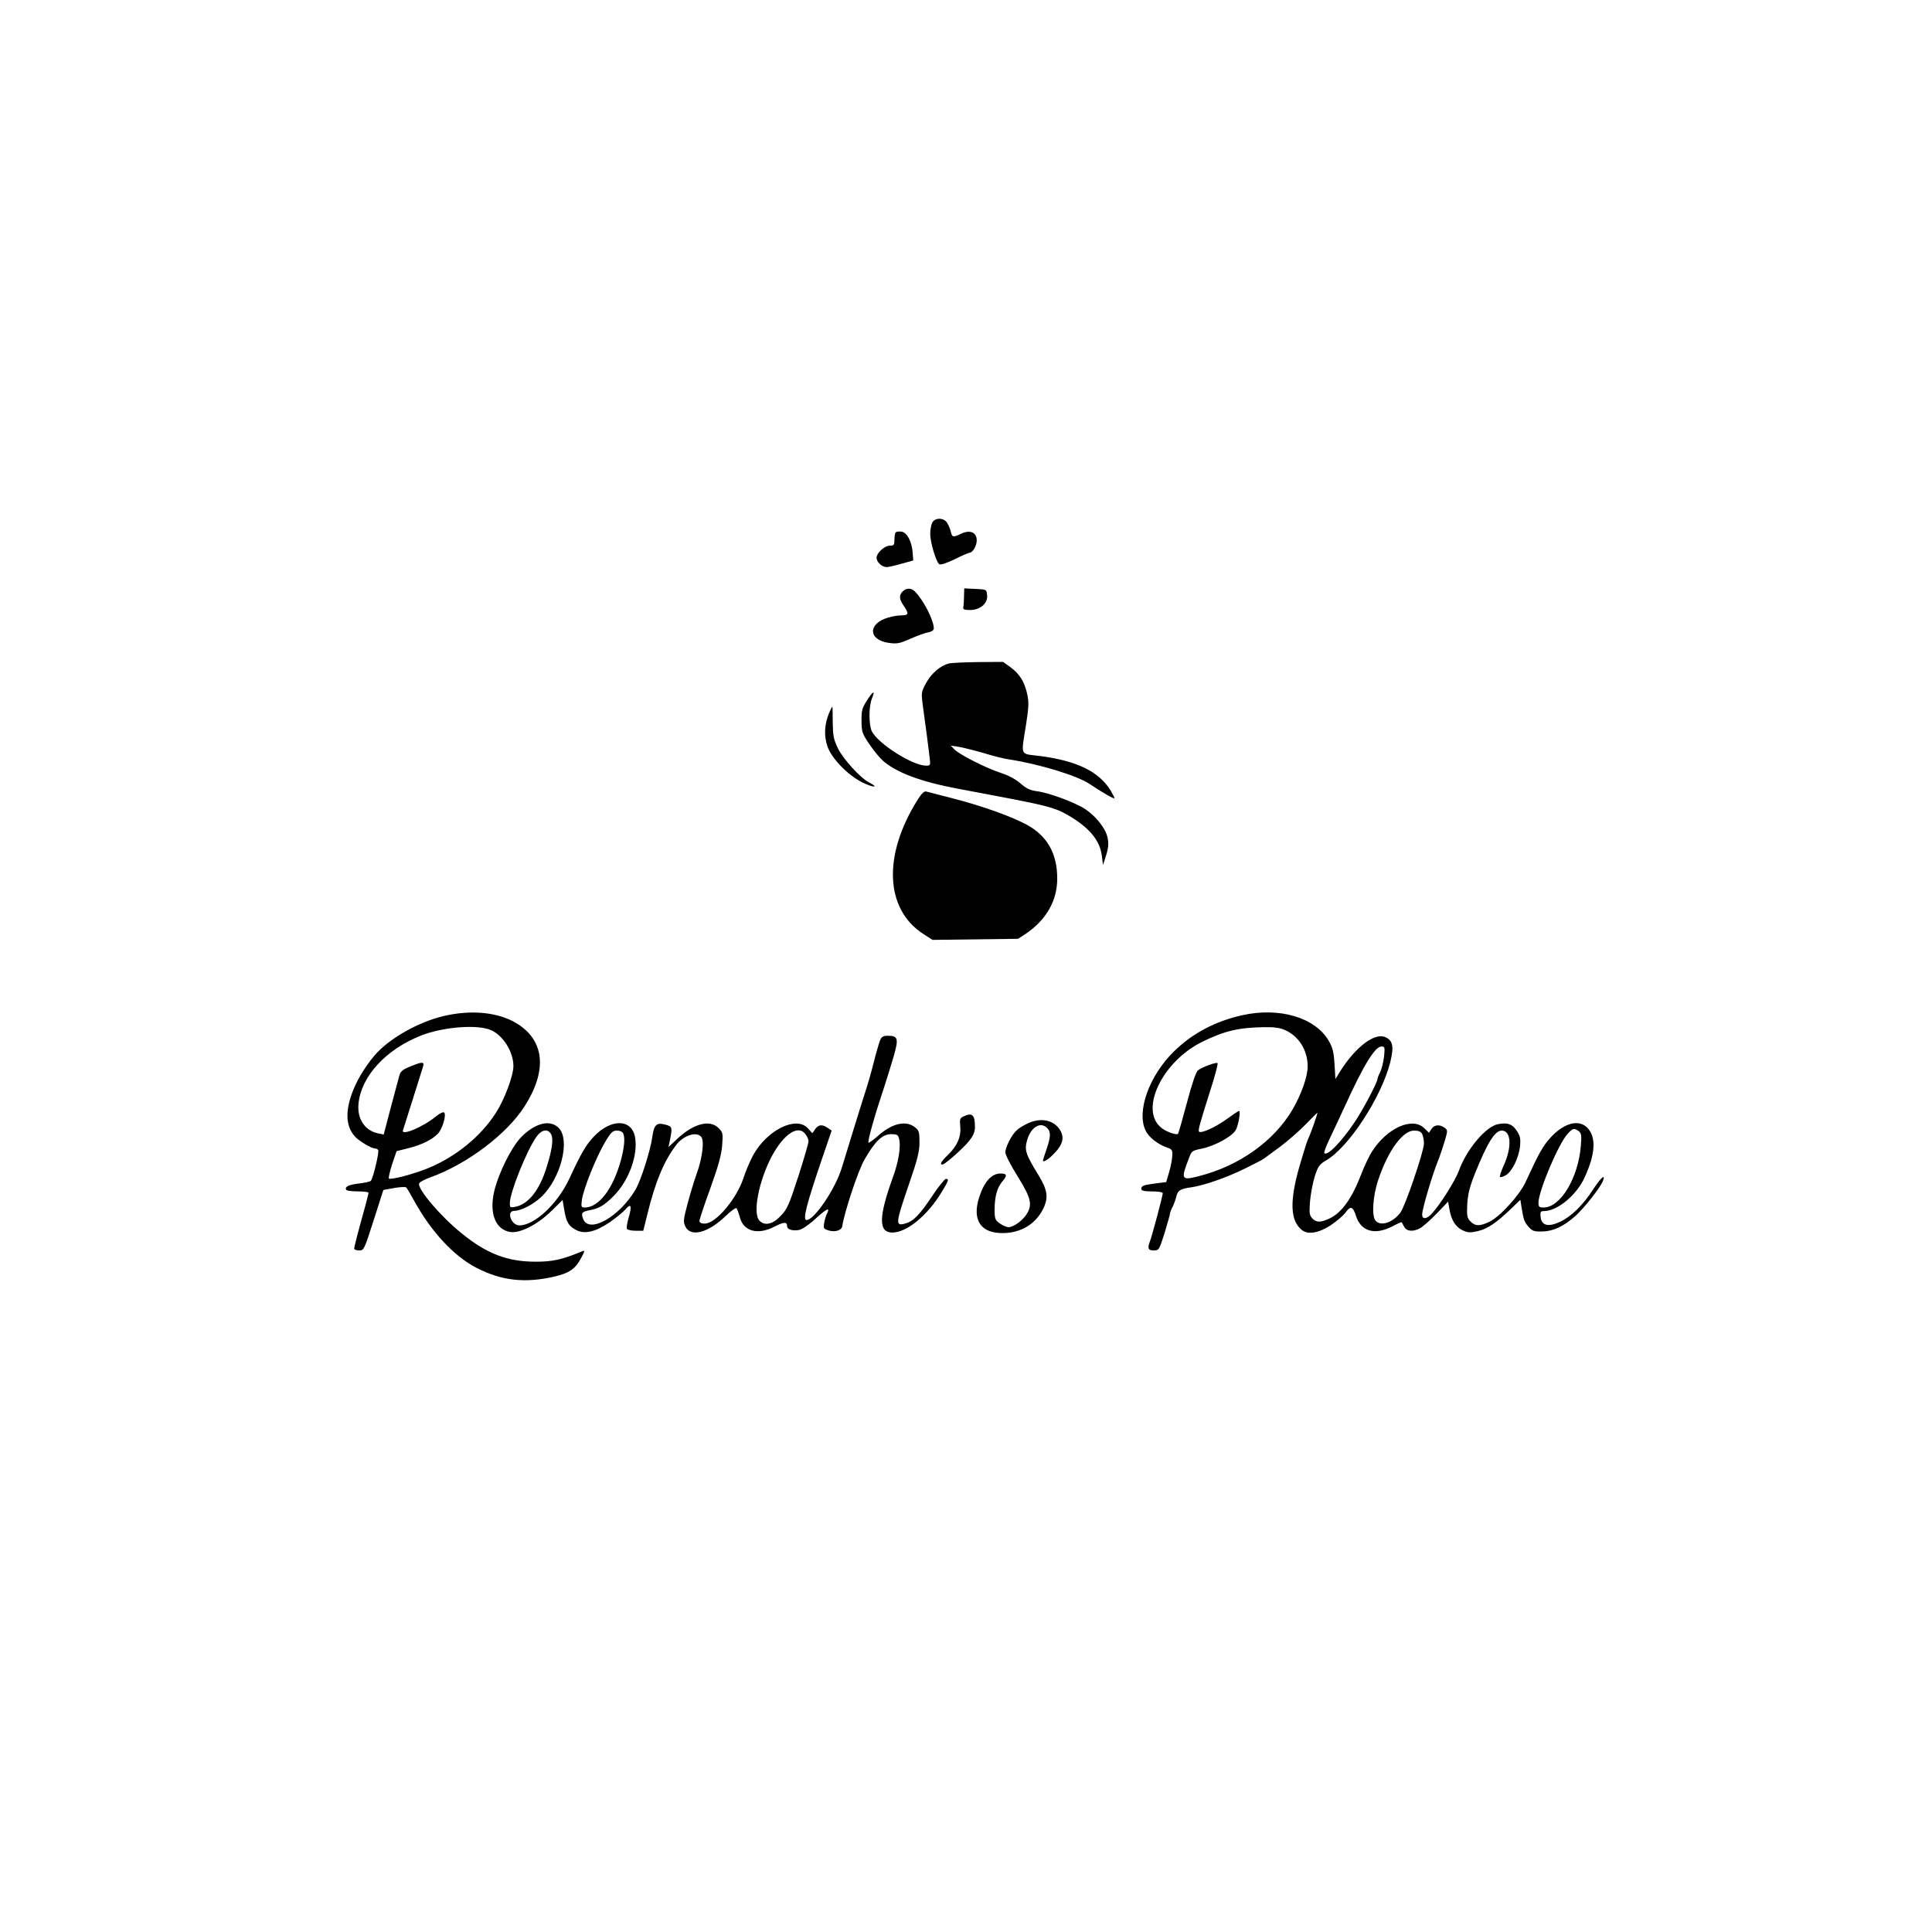 <?xml version="1.0" standalone="no"?>
<!DOCTYPE svg PUBLIC "-//W3C//DTD SVG 20010904//EN"
 "http://www.w3.org/TR/2001/REC-SVG-20010904/DTD/svg10.dtd">
<svg version="1.0" xmlns="http://www.w3.org/2000/svg"
 width="1080pt" height="1080pt" viewBox="0 0 1080 1080"
 preserveAspectRatio="xMidYMid meet">
<g transform="translate(0,1080) scale(0.1,-0.1)"
fill="#000000" stroke="none">
<path d="M5212 7880 c-6 -11 -12 -40 -12 -65 0 -45 31 -150 49 -168 7 -7 37 3
86 26 42 21 80 37 84 37 18 0 41 39 41 69 0 45 -37 61 -86 38 -46 -22 -51 -22
-59 11 -3 15 -13 37 -21 50 -18 28 -64 30 -82 2z"/>
<path d="M5007 7824 c-4 -4 -7 -22 -7 -41 0 -29 -3 -33 -25 -33 -30 0 -75 -41
-75 -68 0 -24 30 -52 56 -52 10 0 48 8 84 19 l65 18 -3 42 c-4 63 -32 115 -62
119 -14 2 -29 0 -33 -4z"/>
<path d="M5046 7494 c-22 -22 -20 -44 9 -85 27 -41 24 -49 -18 -49 -16 0 -48
-5 -71 -12 -116 -33 -114 -126 4 -142 44 -6 61 -3 118 23 37 16 82 33 100 36
21 4 32 12 32 23 -1 47 -58 158 -106 206 -20 20 -48 20 -68 0z"/>
<path d="M5389 7468 c0 -24 -2 -51 -4 -60 -3 -15 4 -18 38 -18 57 0 100 38 95
83 -3 32 -3 32 -65 35 l-63 3 -1 -43z"/>
<path d="M5304 7091 c-47 -12 -98 -55 -128 -111 -26 -48 -27 -52 -17 -127 6
-43 16 -116 22 -163 6 -47 13 -104 16 -127 5 -41 4 -43 -21 -43 -74 0 -265
121 -302 191 -18 36 -18 140 0 184 21 50 6 43 -29 -13 -26 -40 -30 -56 -29
-112 0 -60 4 -71 43 -129 24 -35 57 -76 75 -92 74 -67 215 -120 426 -159 58
-11 141 -27 185 -35 298 -56 351 -69 422 -110 120 -69 181 -141 192 -227 l7
-53 18 56 c13 43 14 66 7 98 -11 51 -65 119 -126 159 -57 37 -203 91 -269 99
-37 5 -59 15 -92 44 -26 23 -69 46 -111 59 -85 28 -234 104 -259 132 l-19 20
45 -7 c25 -4 88 -20 140 -35 52 -16 115 -32 140 -35 169 -26 380 -90 452 -138
71 -48 138 -86 138 -79 0 4 -10 23 -21 42 -65 107 -189 167 -396 194 -114 14
-106 -5 -77 177 15 98 16 125 6 170 -16 70 -42 111 -93 149 l-42 30 -136 -1
c-75 -1 -150 -4 -167 -8z"/>
<path d="M4634 6813 c-25 -62 -29 -124 -9 -184 23 -69 115 -163 198 -204 60
-29 93 -29 37 0 -51 26 -148 133 -177 194 -23 47 -27 70 -28 143 0 49 -1 88
-2 88 -2 0 -10 -17 -19 -37z"/>
<path d="M5132 6333 c-198 -312 -186 -616 31 -755 l50 -32 239 3 239 3 43 28
c115 78 176 185 176 309 0 140 -56 239 -171 301 -87 47 -247 104 -409 146 -74
19 -142 37 -151 39 -12 4 -26 -9 -47 -42z"/>
<path d="M2475 5119 c-132 -32 -282 -115 -366 -202 -49 -52 -106 -139 -133
-207 -47 -115 -45 -202 6 -261 24 -27 93 -69 115 -69 6 0 14 -4 17 -9 7 -11
-29 -160 -41 -172 -5 -5 -35 -11 -68 -15 -57 -7 -80 -18 -69 -36 3 -4 32 -8
65 -8 32 0 59 -3 59 -8 0 -4 -9 -39 -19 -77 -40 -143 -61 -225 -61 -235 0 -5
12 -10 28 -10 26 0 28 4 81 169 l54 169 61 11 c33 6 63 7 67 3 4 -4 22 -34 40
-67 96 -177 225 -317 354 -383 140 -72 271 -86 435 -48 81 19 115 42 146 99
24 44 25 49 8 42 -111 -46 -163 -58 -259 -58 -158 0 -274 44 -415 159 -120 97
-248 249 -237 279 3 7 32 23 64 34 205 74 426 241 525 396 127 198 113 364
-37 460 -104 67 -260 83 -420 44z m271 -78 c68 -31 124 -122 124 -200 0 -55
-51 -191 -100 -265 -83 -129 -222 -242 -374 -305 -82 -34 -212 -68 -222 -59
-3 4 5 40 18 80 l25 73 64 16 c76 19 135 48 167 82 26 27 48 105 35 118 -5 5
-25 -5 -45 -21 -74 -61 -199 -113 -185 -77 4 13 100 315 112 355 8 28 -4 28
-72 0 -43 -17 -55 -28 -61 -52 -5 -17 -26 -98 -48 -179 l-39 -149 -30 6 c-75
15 -119 81 -111 165 14 153 152 304 349 382 124 49 318 64 393 30z"/>
<path d="M6945 5125 c-150 -33 -279 -101 -382 -202 -139 -136 -211 -336 -159
-443 17 -37 70 -78 120 -95 28 -9 31 -14 29 -48 -1 -20 -9 -61 -18 -91 l-16
-54 -56 -7 c-70 -9 -83 -13 -83 -31 0 -10 15 -14 60 -14 33 0 60 -4 60 -10 0
-13 -59 -236 -71 -267 -16 -42 -11 -53 21 -53 28 0 30 3 60 97 16 54 30 102
30 108 0 5 6 22 14 37 8 15 17 40 21 57 8 36 23 46 85 54 70 10 196 54 300
105 52 26 100 50 105 55 6 4 46 34 90 66 44 33 108 89 143 125 35 36 65 66 66
66 4 0 -36 -115 -53 -150 -6 -14 -27 -81 -47 -150 -56 -196 -52 -305 15 -357
34 -26 95 -15 160 28 33 22 70 54 82 70 28 40 42 36 59 -18 28 -87 105 -109
202 -59 28 15 52 25 53 24 1 -2 8 -13 14 -25 14 -27 49 -30 89 -9 15 8 56 44
92 81 l65 68 7 -41 c10 -61 35 -101 73 -119 30 -14 42 -15 86 -5 55 13 102 45
186 125 l52 50 6 -39 c12 -73 15 -83 39 -111 22 -25 31 -28 80 -27 60 2 116
28 183 87 44 39 134 152 151 190 22 50 -7 28 -51 -40 -58 -90 -123 -153 -186
-183 -67 -31 -104 -21 -109 28 -3 28 0 32 20 32 75 1 181 89 226 188 60 130
66 223 17 276 -48 52 -134 29 -210 -56 -41 -46 -61 -81 -139 -250 -33 -70
-142 -190 -199 -217 -55 -27 -81 -26 -108 2 -18 19 -20 31 -17 97 4 58 14 98
46 177 68 168 109 233 147 233 53 0 58 -93 10 -197 -14 -31 -23 -59 -20 -62 4
-3 18 1 32 9 35 20 73 97 80 162 4 45 1 58 -19 88 -25 37 -50 46 -104 36 -68
-13 -176 -141 -219 -261 -19 -53 -106 -191 -149 -237 -30 -34 -56 -36 -56 -7
0 32 59 229 90 304 5 11 19 53 32 93 22 73 22 74 3 88 -27 20 -58 17 -73 -7
l-14 -21 -27 26 c-67 64 -208 0 -292 -132 -16 -25 -43 -82 -60 -127 -51 -133
-108 -213 -174 -245 -52 -25 -77 -25 -100 0 -15 17 -17 31 -12 92 3 40 15 103
26 140 19 59 26 69 65 92 126 73 308 353 357 546 22 88 16 123 -26 142 -60 27
-165 -52 -253 -190 l-27 -44 -5 84 c-4 67 -10 92 -33 131 -76 129 -274 188
-482 142z m240 -84 c76 -34 125 -113 125 -202 0 -57 -35 -156 -85 -242 -104
-177 -299 -315 -524 -372 -98 -25 -101 -19 -55 100 15 41 18 43 72 54 74 15
173 70 191 106 15 30 27 105 17 105 -3 0 -33 -20 -66 -44 -61 -45 -145 -84
-157 -72 -7 6 2 40 67 244 23 73 40 136 36 139 -6 7 -84 -21 -109 -40 -11 -7
-34 -76 -62 -181 -25 -94 -47 -172 -50 -174 -9 -9 -68 12 -95 35 -122 102 9
372 234 481 121 59 202 78 341 80 58 1 91 -3 120 -17z m552 -146 c-3 -30 -13
-69 -21 -87 -9 -17 -16 -35 -16 -40 0 -18 -82 -174 -127 -240 -76 -113 -153
-192 -170 -174 -3 3 8 34 24 68 17 35 56 119 88 188 108 237 171 340 208 340
18 0 19 -5 14 -55z m1088 -418 c15 -12 17 -23 12 -83 -15 -180 -114 -344 -208
-344 -24 0 -29 4 -29 26 0 65 112 331 164 387 29 31 35 32 61 14z m-875 -16
c5 -11 10 -35 10 -53 0 -44 -106 -354 -132 -387 -44 -57 -111 -78 -139 -44
-22 26 -15 138 16 229 54 161 136 274 200 274 24 0 38 -6 45 -19z"/>
<path d="M4919 4983 c-6 -16 -22 -71 -35 -123 -13 -52 -35 -129 -49 -170 -13
-41 -42 -133 -64 -205 -22 -71 -51 -168 -66 -215 -36 -117 -153 -290 -196
-290 -23 0 -3 80 86 342 l54 158 -22 15 c-30 21 -52 19 -70 -7 l-16 -23 -25
28 c-65 71 -229 -10 -306 -151 -17 -31 -42 -90 -55 -130 -39 -116 -154 -252
-215 -252 -20 0 -30 5 -30 15 0 8 27 90 61 183 44 122 62 186 66 239 5 67 4
73 -20 97 -49 49 -139 26 -231 -60 l-49 -46 8 39 c15 72 13 77 -29 87 -47 12
-60 -2 -70 -72 -10 -73 -63 -240 -93 -291 -89 -153 -261 -250 -293 -165 -13
33 -8 40 37 49 53 10 81 27 133 79 85 85 138 229 120 329 -19 103 -133 105
-230 4 -45 -48 -69 -89 -138 -237 -66 -141 -194 -260 -279 -260 -44 0 -74 79
-30 81 41 1 107 35 154 79 108 104 161 314 98 383 -48 51 -132 31 -212 -50
-54 -56 -125 -198 -150 -301 -29 -124 6 -215 89 -229 56 -8 152 41 230 117
l63 62 10 -60 c12 -67 24 -86 68 -109 46 -23 106 -9 183 43 36 25 76 57 89 72
32 38 39 24 20 -42 -9 -31 -14 -60 -10 -66 3 -5 25 -10 49 -10 l42 0 23 93
c44 180 92 295 159 384 41 56 115 80 142 48 18 -22 7 -115 -25 -205 -15 -41
-38 -118 -52 -171 -23 -86 -24 -99 -12 -125 30 -62 128 -36 226 59 29 28 56
47 60 43 4 -4 12 -26 18 -48 20 -82 101 -104 196 -54 51 26 69 27 69 1 0 -18
34 -28 69 -20 16 3 59 33 95 67 61 55 79 62 57 20 -4 -9 -11 -31 -14 -49 -5
-28 -3 -32 21 -40 37 -13 76 -2 80 22 15 90 89 310 124 372 59 103 100 143
149 143 33 0 40 -4 45 -26 11 -43 -3 -129 -35 -216 -80 -221 -81 -308 -3 -308
81 0 198 96 277 228 38 62 41 72 23 72 -7 0 -41 -42 -75 -93 -71 -107 -107
-144 -151 -156 -58 -17 -57 -3 18 216 49 141 60 187 60 238 0 57 -3 66 -26 84
-50 39 -125 22 -202 -45 -29 -26 -55 -44 -57 -42 -7 7 34 151 92 325 13 40 35
112 49 159 28 98 24 114 -32 114 -28 0 -36 -5 -45 -27z m-1838 -524 c14 -27 5
-89 -27 -189 -39 -124 -101 -202 -173 -216 -29 -6 -31 -4 -31 20 0 59 92 289
147 369 30 43 66 50 84 16z m403 5 c11 -28 6 -78 -14 -153 -44 -158 -123 -261
-201 -261 -20 0 -21 4 -16 44 9 61 79 236 128 319 34 58 44 67 68 67 17 0 31
-7 35 -16z m1020 -6 c9 -12 16 -29 16 -38 0 -8 -25 -96 -57 -195 -52 -160 -62
-184 -99 -222 -44 -47 -89 -57 -118 -27 -40 39 -5 220 67 358 69 129 151 182
191 124z"/>
<path d="M5384 4558 c-18 -8 -20 -16 -16 -57 5 -57 -18 -109 -72 -160 -35 -34
-44 -51 -28 -51 14 0 119 93 151 134 22 28 31 49 31 77 0 68 -16 82 -66 57z"/>
<path d="M5745 4520 c-22 -10 -50 -27 -61 -38 -28 -24 -64 -95 -64 -124 0 -13
29 -70 65 -128 76 -122 86 -159 59 -209 -21 -39 -76 -81 -106 -81 -11 0 -33 9
-49 21 -26 18 -29 26 -29 77 0 73 14 124 45 160 27 32 24 42 -12 42 -51 0 -92
-47 -120 -135 -40 -127 11 -201 137 -198 98 2 177 50 219 131 33 64 28 107
-21 188 -74 121 -82 143 -67 198 20 74 75 109 113 70 21 -21 20 -49 -4 -119
-11 -32 -20 -60 -20 -62 0 -12 26 2 54 30 58 57 69 97 40 143 -36 54 -108 68
-179 34z"/>
</g>
</svg>
